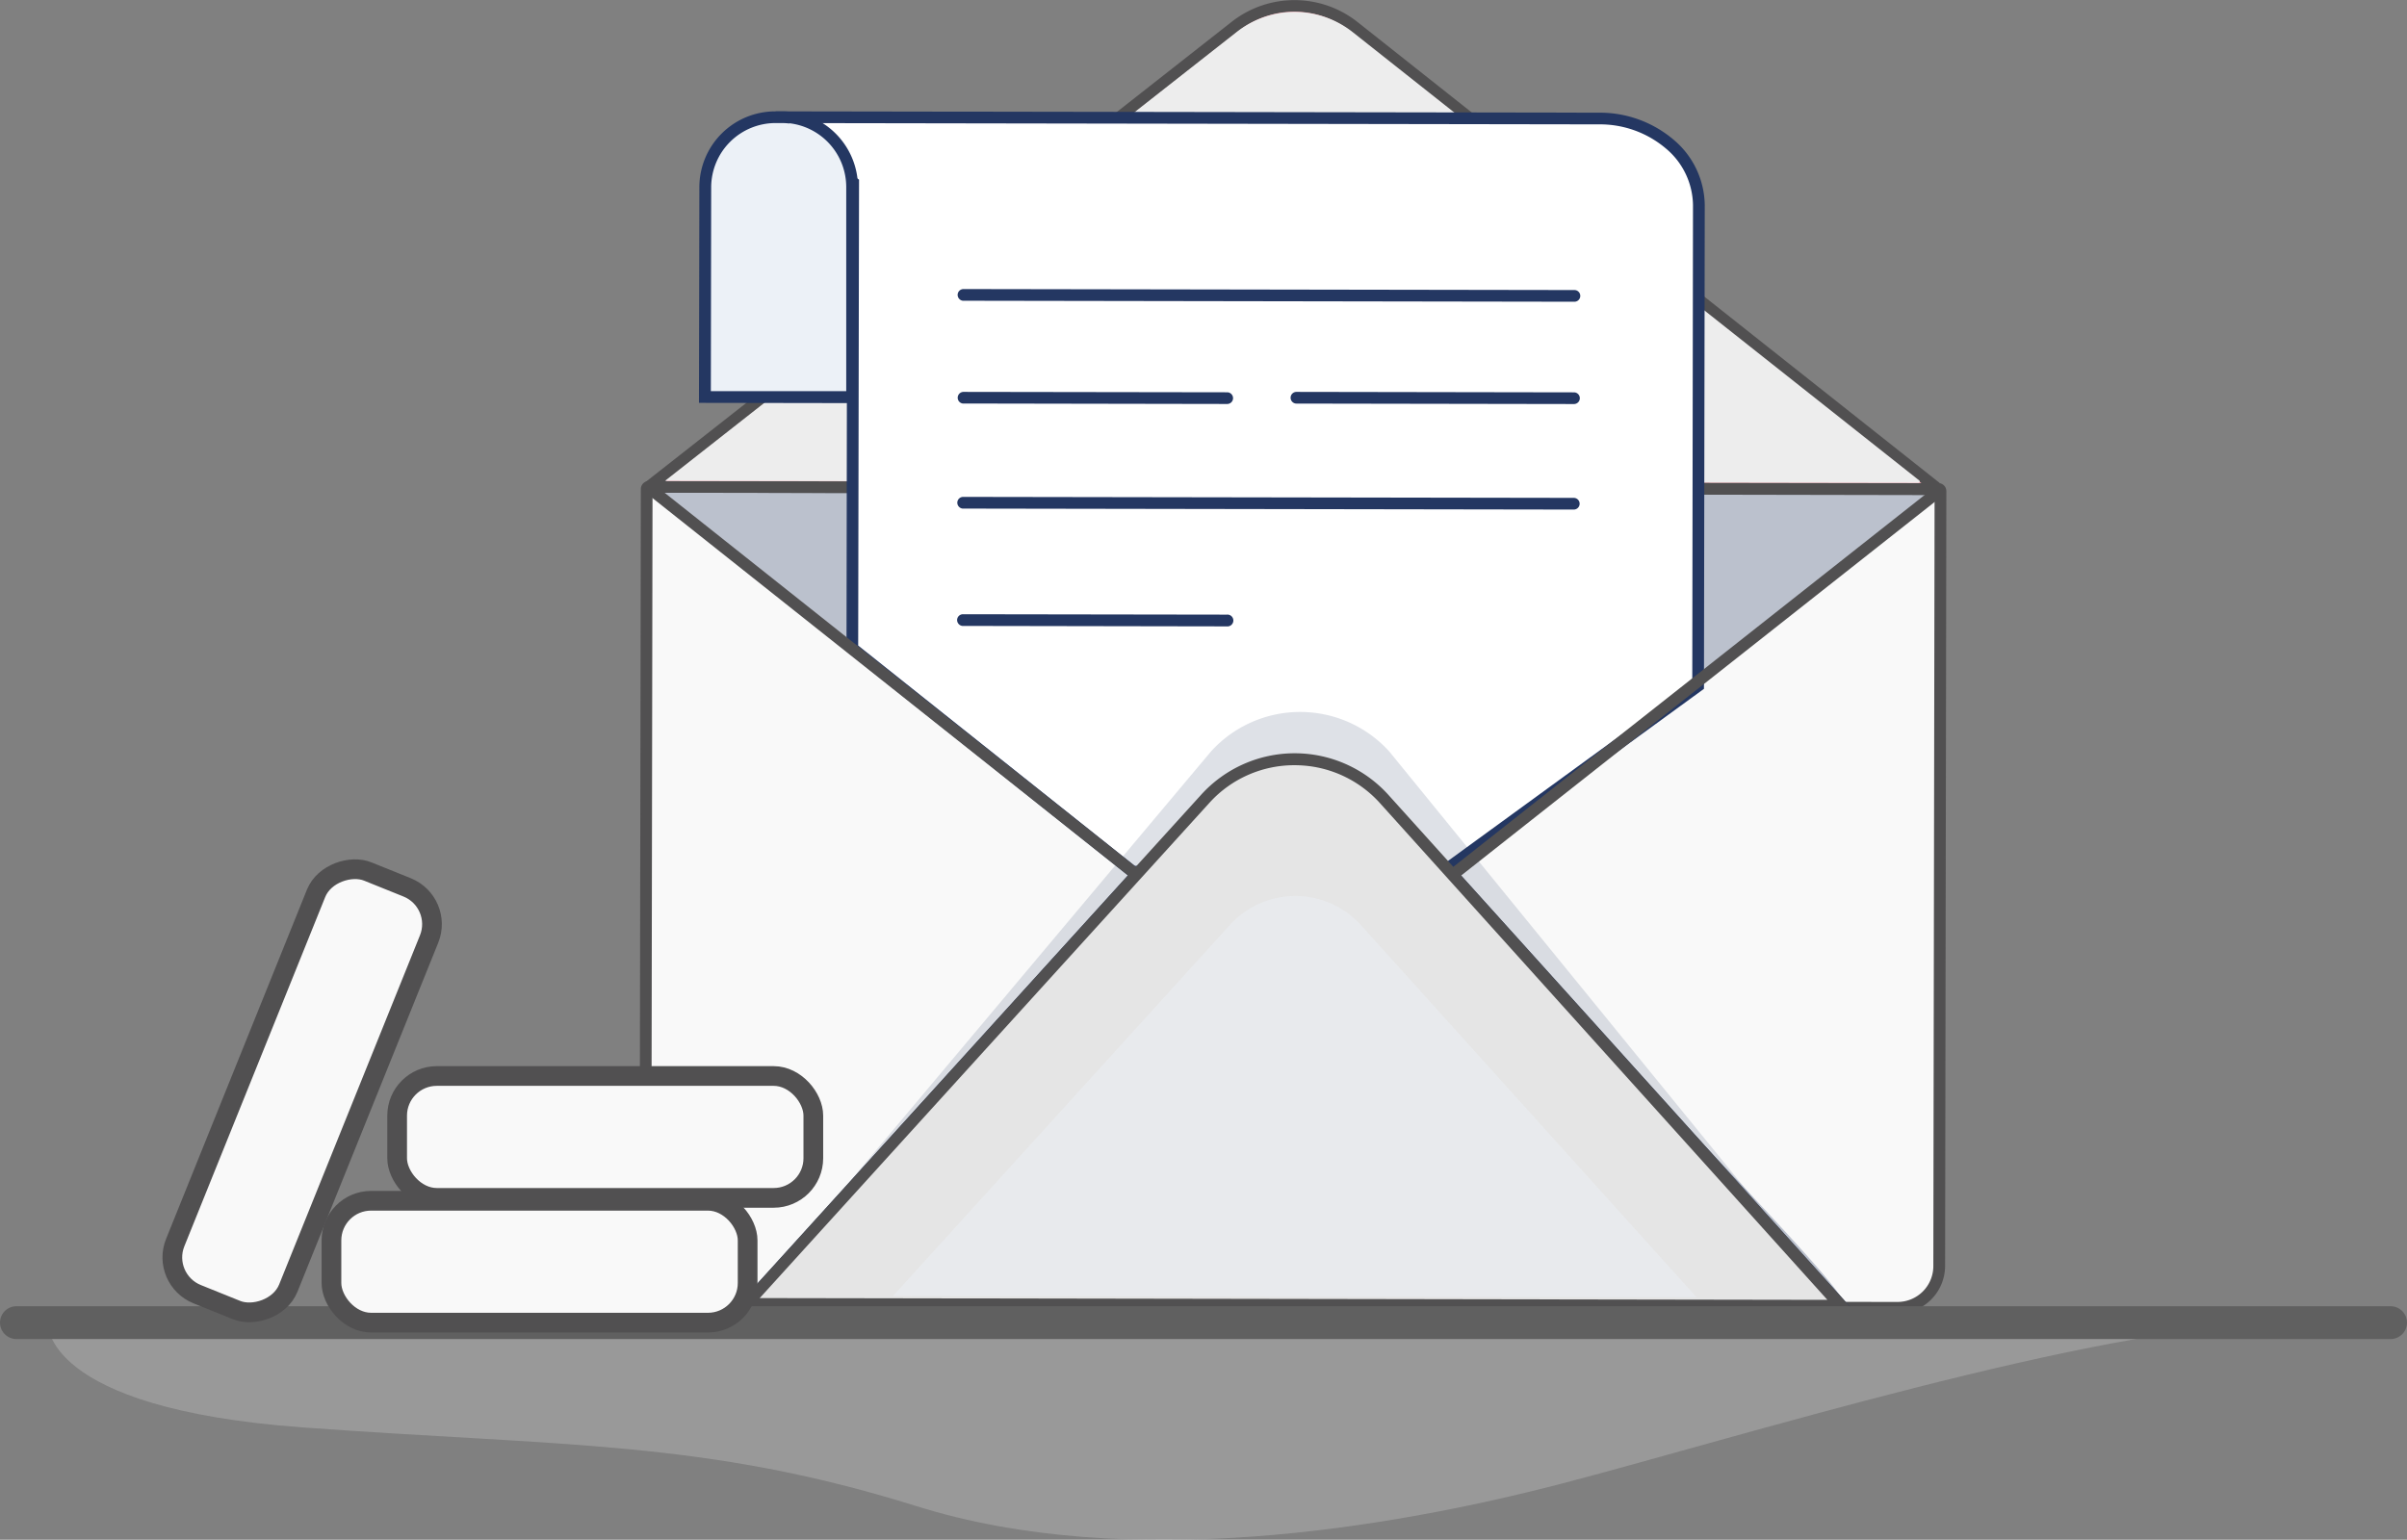 <svg id="Layer_1" data-name="Layer 1" xmlns="http://www.w3.org/2000/svg" viewBox="0 0 366.44 234.48"><rect x="0" y="0" width="366.44" height="234.48" fill="#808080" stroke="none"/><defs><style>.cls-1,.cls-14{fill:#f9f9f9;}.cls-2{fill:#515051;}.cls-3,.cls-6,.cls-8{fill:#243762;}.cls-3{opacity:0.29;}.cls-4{fill:#f7a9b4;}.cls-5{fill:#ededed;}.cls-7{fill:#fff;}.cls-8{opacity:0.15;}.cls-9{fill:#e5e5e5;}.cls-10,.cls-11{fill:#ecf1f7;}.cls-10{opacity:0.44;}.cls-12{fill:#c4c4c4;opacity:0.38;}.cls-13{fill:none;stroke:#606060;stroke-linecap:round;stroke-width:5px;}.cls-13,.cls-14{stroke-miterlimit:10;}.cls-14{stroke:#515051;stroke-width:3px;}</style></defs><path class="cls-1" d="M701.79,599.75l-184.19-.3a6.41,6.41,0,0,1-6.4-6.42l.19-118a.34.34,0,0,1,.34-.34L708,475a.34.34,0,0,1,.34.34l-.19,118A6.37,6.37,0,0,1,701.79,599.75Z" transform="translate(-412.94 -400.55)"/><path class="cls-2" d="M516.77,600.29a7.31,7.31,0,0,1-6.46-7.26l.19-118a1.23,1.23,0,0,1,1.23-1.23l196.29.32a1.22,1.22,0,0,1,1.23,1.23l-.19,118a7.27,7.27,0,0,1-7.27,7.24l-184.2-.3A7.52,7.52,0,0,1,516.77,600.29Zm-4.49-124.71L512.09,593a5.52,5.52,0,0,0,5.51,5.53l184.19.29v0a5.46,5.46,0,0,0,5.48-5.46l.19-117.49Z" transform="translate(-412.94 -400.55)"/><path class="cls-3" d="M693.27,598.77l-166.78,1.69c-3.54,0,58.89-63.62,58.9-67.16l-74-58.27a.34.34,0,0,1,.34-.34L708,475a.34.34,0,0,1,.34.34l-73.8,58C634.56,536.9,696.78,598.78,693.27,598.77Z" transform="translate(-412.94 -400.55)"/><path class="cls-4" d="M511.73,474.69l89.2-70.09a14.66,14.66,0,0,1,18.14,0l88.49,70a.2.2,0,0,1-.13.36l-196-.32" transform="translate(-412.94 -400.55)"/><path class="cls-2" d="M511.39,475.58v-1.32l-.21-.27.21-.17v0h0l89-69.9a15.48,15.48,0,0,1,19.24,0L708.11,474a1.09,1.09,0,0,1-.67,1.95Zm100.16-73.16a13.72,13.72,0,0,0-10.07,2.88L514.3,473.81l191.15.31L618.52,405.3A13.8,13.8,0,0,0,611.55,402.42Z" transform="translate(-412.94 -400.55)"/><path class="cls-5" d="M514.19,473.77l87-68.33a14.29,14.29,0,0,1,17.68,0l86.27,68.29a.2.2,0,0,1-.13.35l-191.11-.31" transform="translate(-412.94 -400.55)"/><path class="cls-4" d="M596.46,522.19l-69.82,76.93,166.56.27-69.57-77.15A18.33,18.33,0,0,0,596.46,522.19Z" transform="translate(-412.94 -400.55)"/><path class="cls-6" d="M524.63,600l71.17-78.42.66.6-.66-.6a19.22,19.22,0,0,1,28.49,0l70.92,78.65ZM612,517.19a18.06,18.06,0,0,0-2-.11,17.42,17.42,0,0,0-12.92,5.71l-68.48,75.44,162.54.27L623,522.83A17.46,17.46,0,0,0,612,517.19Z" transform="translate(-412.94 -400.55)"/><path class="cls-7" d="M528.08,418.39l128.29.21c8.41,0,15.22,5.94,15.21,13.24L671.46,505l-38.93,28.35-47.14-.08-42.69-34,.12-70.9Z" transform="translate(-412.94 -400.55)"/><path class="cls-6" d="M585.08,534.19l-43.27-34.47.11-70.86L531,417.51l125.37.2a17.32,17.32,0,0,1,11.35,4.11,13.21,13.21,0,0,1,4.75,10l-.12,73.63-39.53,28.79Zm-41.49-35.33,42.11,33.55,46.54.08,38.33-27.91.11-72.74a11.43,11.43,0,0,0-4.13-8.68,15.51,15.51,0,0,0-10.18-3.67L531,419.29l12.72,8.62Z" transform="translate(-412.94 -400.55)"/><path class="cls-8" d="M597.29,515l-70.65,84.16,166.56.27L624.45,515A18.31,18.31,0,0,0,597.29,515Z" transform="translate(-412.94 -400.55)"/><path class="cls-9" d="M596.46,522.19l-69.82,76.93,166.56.27-69.57-77.15A18.33,18.33,0,0,0,596.46,522.19Z" transform="translate(-412.94 -400.55)"/><path class="cls-2" d="M524.63,600l71.17-78.42.66.6-.66-.6a19.22,19.22,0,0,1,28.49,0l70.92,78.65ZM612,517.19a18.06,18.06,0,0,0-2-.11,17.42,17.42,0,0,0-12.92,5.71l-68.48,75.44,162.54.27L623,522.83A17.46,17.46,0,0,0,612,517.19Z" transform="translate(-412.94 -400.55)"/><path class="cls-10" d="M600.18,541.41l-51.28,56.5,122.32.2-51.09-56.67A13.46,13.46,0,0,0,600.18,541.41Z" transform="translate(-412.94 -400.55)"/><line class="cls-4" x1="98.84" y1="74.31" x2="172.45" y2="132.75"/><rect class="cls-2" x="547.69" y="457.09" width="1.78" height="93.99" transform="translate(-600.25 219.71) rotate(-51.55)"/><line class="cls-4" x1="295.42" y1="74.63" x2="221.62" y2="132.83"/><rect class="cls-2" x="624.47" y="503.39" width="93.99" height="1.78" transform="translate(-580.98 123.85) rotate(-38.28)"/><path class="cls-11" d="M542.64,461.05l-22.39,0,0-31.94A10.69,10.69,0,0,1,531,418.4h1a10.69,10.69,0,0,1,10.67,10.7Z" transform="translate(-412.94 -400.55)"/><path class="cls-6" d="M519.35,461.9l.06-32.83A11.56,11.56,0,0,1,531,417.51h1a11.57,11.57,0,0,1,11.56,11.6l-.05,32.83Zm13.79-42.54a10.52,10.52,0,0,0-1.12-.07h-1a9.8,9.8,0,0,0-9.81,9.78l-.05,31.05,20.61,0,0-31.06a9.79,9.79,0,0,0-8.66-9.74Z" transform="translate(-412.94 -400.55)"/><path class="cls-6" d="M559.52,446.35a.91.91,0,0,1-.79-.89.89.89,0,0,1,.9-.89l93,.15a.89.89,0,0,1,0,1.78l-93-.15Z" transform="translate(-412.94 -400.55)"/><path class="cls-6" d="M559.47,478a.91.91,0,0,1-.79-.89.89.89,0,0,1,.9-.89l92.95.15a.89.89,0,0,1,0,1.78l-93-.15Z" transform="translate(-412.94 -400.55)"/><path class="cls-6" d="M559.5,462a.89.89,0,0,1,.1-1.77l40.17.06a.9.9,0,0,1,.89.89.89.89,0,0,1-.89.89L559.6,462Z" transform="translate(-412.94 -400.55)"/><path class="cls-6" d="M610.18,462a.89.89,0,0,1,.11-1.77l42.27.07a.89.89,0,1,1,0,1.78l-42.27-.07Z" transform="translate(-412.94 -400.55)"/><path class="cls-6" d="M559.44,495.87a.91.91,0,0,1-.79-.89.89.89,0,0,1,.9-.89l40.16.06a.9.9,0,1,1,0,1.79l-40.17-.07Z" transform="translate(-412.94 -400.55)"/><path class="cls-12" d="M420.24,602s-1.06,13,38.71,15.92,61.37,1.92,93.53,12,72,3.36,97.92-3.36S732,602.37,760.32,602Z" transform="translate(-412.94 -400.55)"/><line class="cls-13" x1="2.5" y1="201.42" x2="363.94" y2="201.42"/><rect class="cls-14" x="60.46" y="163.86" width="63.36" height="18.56" rx="6.04"/><rect class="cls-14" x="50.46" y="182.86" width="63.36" height="18.56" rx="6.04"/><rect class="cls-14" x="424.24" y="557.41" width="69.41" height="18.56" rx="6.04" transform="translate(-651.2 379.84) rotate(-68.04)"/></svg>
